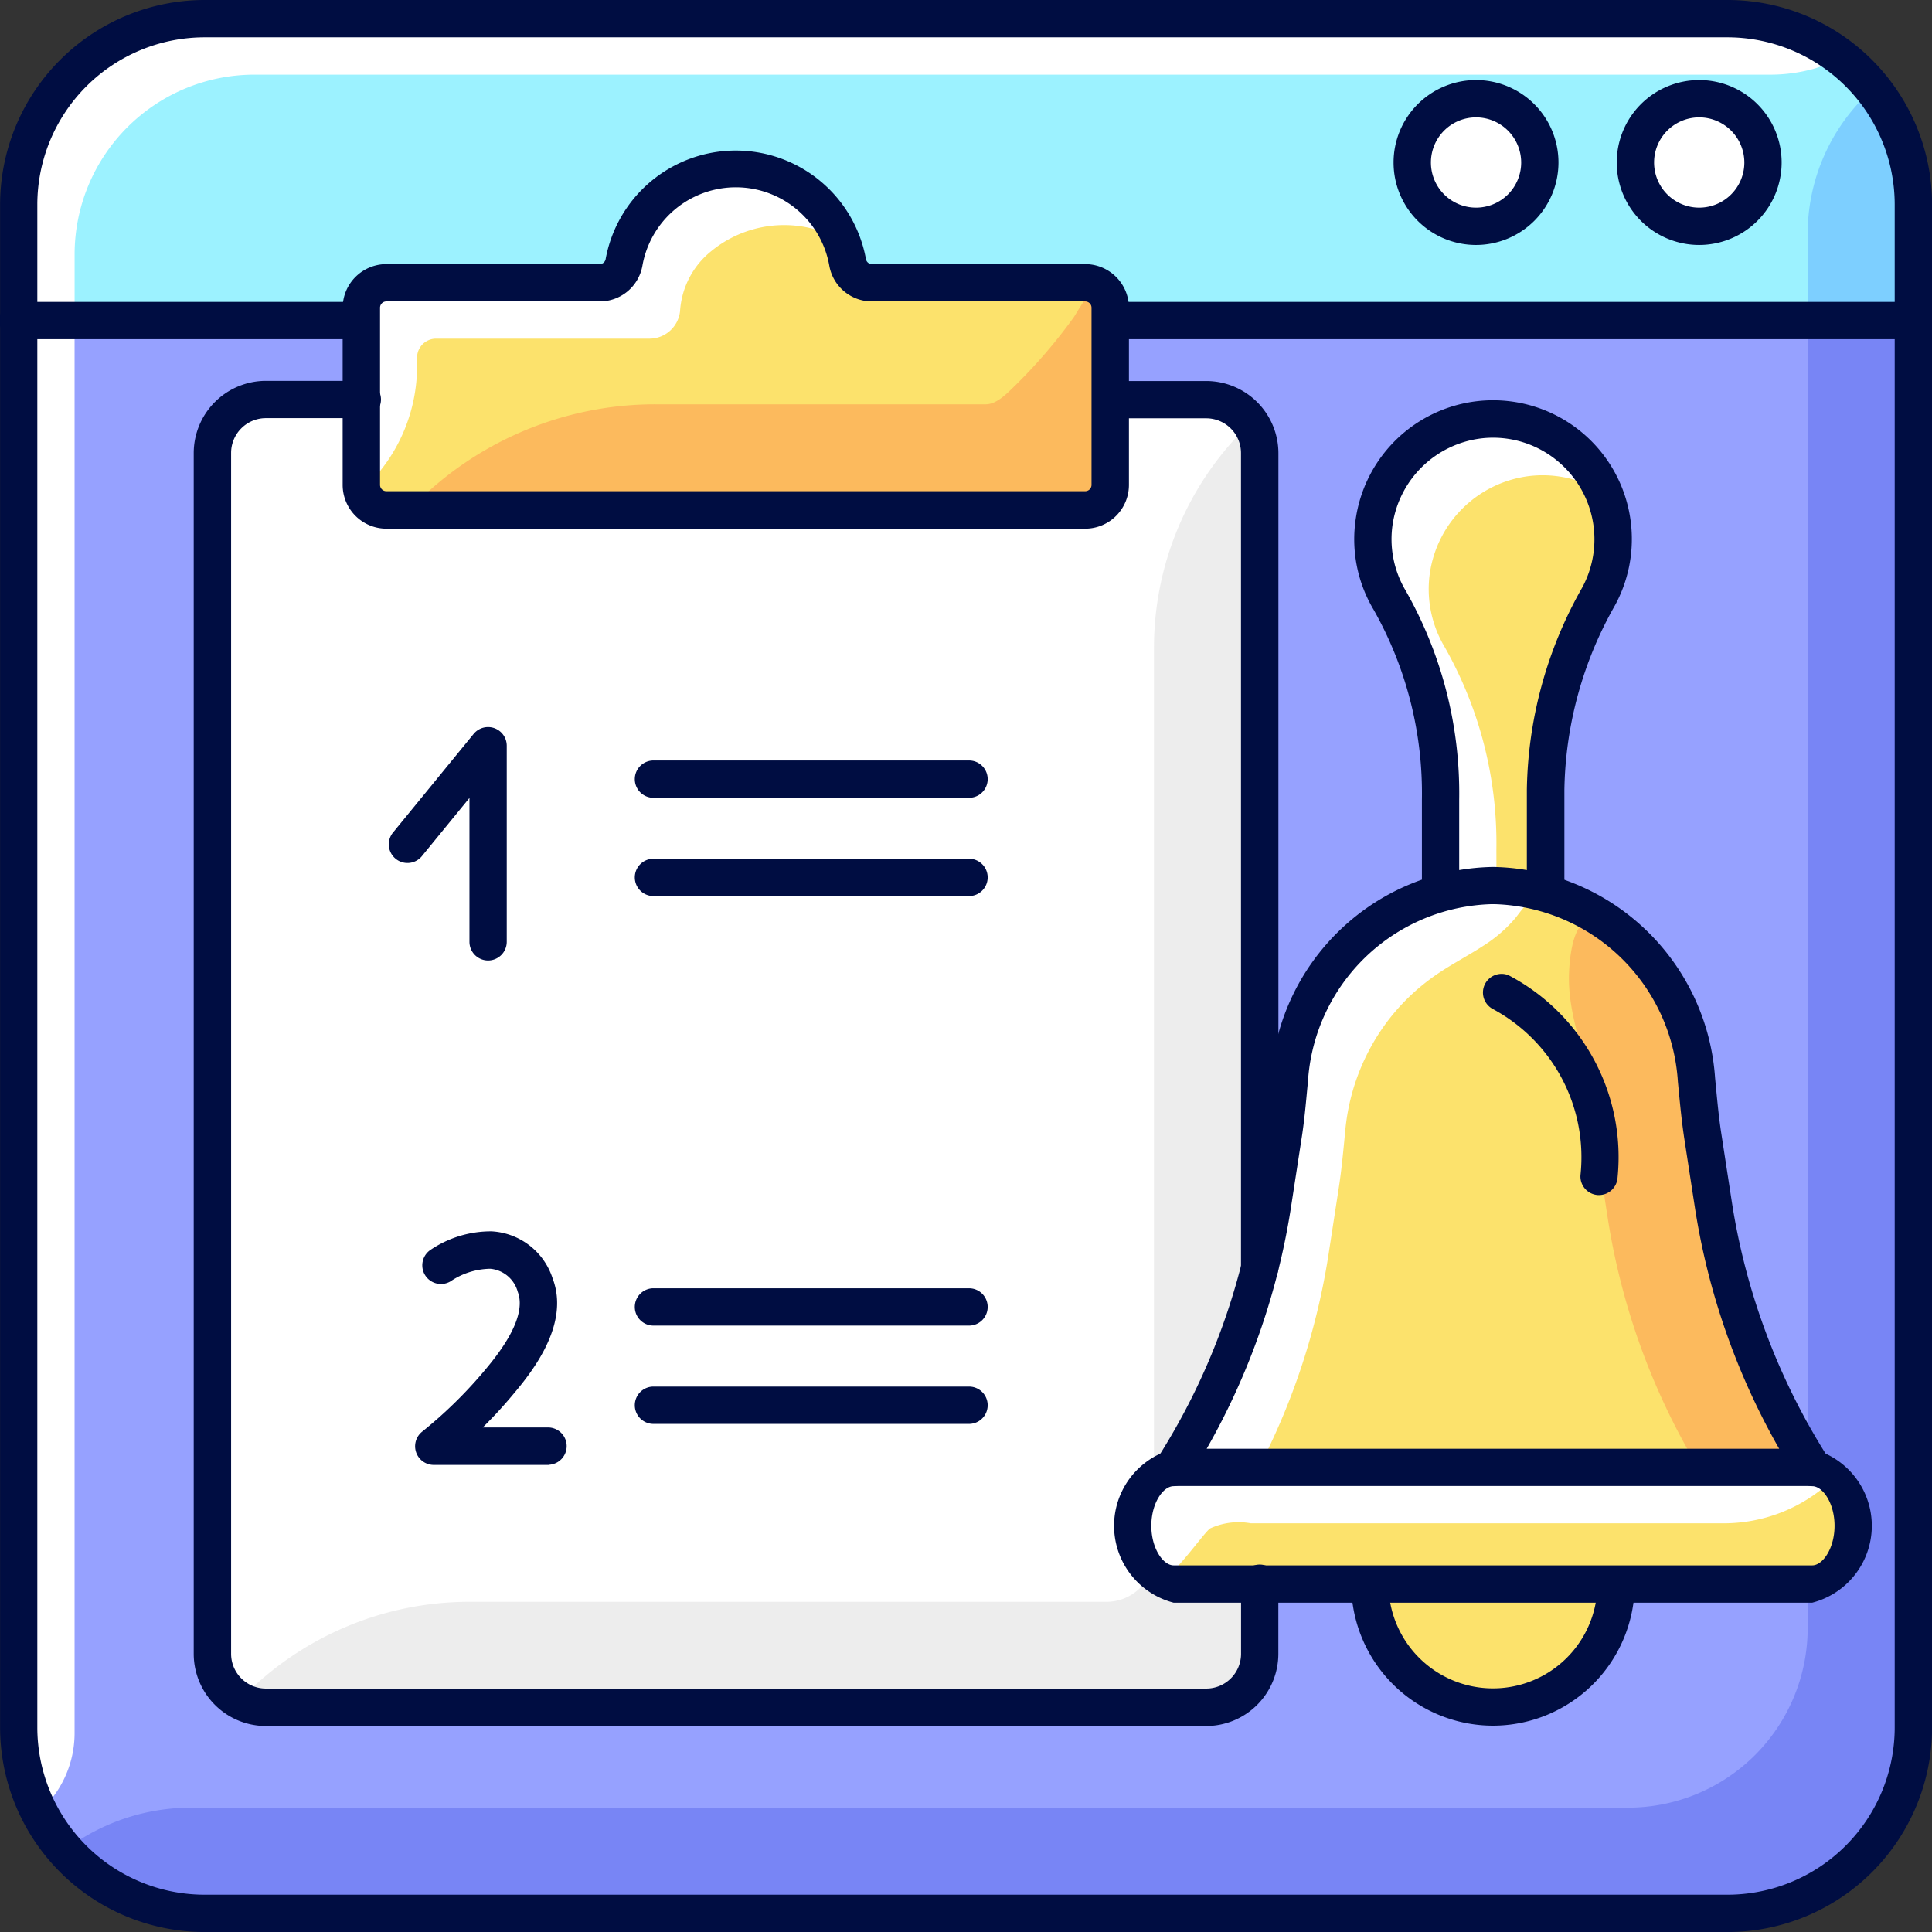 <svg xmlns="http://www.w3.org/2000/svg" width="61.085" height="61.085" viewBox="0 0 61.085 61.085"><rect x="0" y="0" width="61.085" height="61.085" fill="#333333" stroke="none"/><g transform="translate(-1018.031 -1018.027)"><g transform="translate(1018.817 1018.813)"><path d="M1066.624,1065.327v-.206a.99.99,0,0,1,.989-.989h6.736a.583.583,0,0,0,.582-.472,3.79,3.79,0,0,1,7.46,0,.583.583,0,0,0,.582.472h6.736a.99.99,0,0,1,.989.989v.206h24.993v-3.473a5.686,5.686,0,0,0-5.679-5.679h-48.154a5.686,5.686,0,0,0-5.679,5.679v3.473Zm42.493-7.014a2.214,2.214,0,1,1-2.214,2.214A2.216,2.216,0,0,1,1109.118,1058.313Zm-7.056,0a2.214,2.214,0,1,1-2.214,2.214A2.216,2.216,0,0,1,1102.061,1058.313Z" transform="translate(-1056.178 -1056.174)" fill="#9cf2ff"/></g><g transform="translate(1018.817 1028.359)"><path d="M1110.012,1569.318a5.686,5.686,0,0,0,5.679-5.679v-44.288H1090.7v2.1h2.828a1.892,1.892,0,0,1,1.89,1.89v23.819c.009-.053.02-.1.028-.157l.32-2.079c.082-.531.134-1.079.184-1.608l.017-.178a6.908,6.908,0,0,1,4.774-6.05v-2.774a12.178,12.178,0,0,0-1.583-6.215,3.96,3.96,0,0,1-.51-2.635,4.024,4.024,0,0,1,3.494-3.359,3.993,3.993,0,0,1,4.449,3.966,4.012,4.012,0,0,1-.484,1.906,12.536,12.536,0,0,0-1.652,6.022v3.088a6.908,6.908,0,0,1,4.773,6.05l.017.177c.05.53.1,1.077.184,1.609l.32,2.079a21.429,21.429,0,0,0,3.028,8.176l.034.055a1.883,1.883,0,0,1,1.373,2.022c0,1.124-.669,2.038-1.492,2.038h-6.016a4.084,4.084,0,0,1-8.159,0h-3.1v2.015a1.891,1.891,0,0,1-1.889,1.889h-29.732a1.891,1.891,0,0,1-1.889-1.889v-37.967a1.891,1.891,0,0,1,1.889-1.889h2.829v-2.1h-10.446v44.288a5.686,5.686,0,0,0,5.679,5.679Z" transform="translate(-1056.178 -1519.351)" fill="#96a1ff"/></g><g transform="translate(1020.268 1021.058)"><g transform="translate(54.917 0)"><path d="M3793.061,1165.1l-.018.018a6.122,6.122,0,0,0-1.81,4.344v2.507h3.145v-5.76c-.428-.348-.869-.68-1.27-1.059C3793.091,1165.135,3793.077,1165.118,3793.061,1165.1Z" transform="translate(-3791.233 -1165.102)" fill="#7dcfff"/></g><g transform="translate(0 7.3)"><path d="M1181.515,1519.315v35.442c.077.128.149.259.229.386l.034.055a1.883,1.883,0,0,1,1.373,2.022c0,1.124-.669,2.038-1.492,2.038h-.144v1.2a5.679,5.679,0,0,1-5.679,5.679H1130.46a6.611,6.611,0,0,0-3.44.933,2.32,2.32,0,0,0-.422.311,5.655,5.655,0,0,0,4.228,1.9h48.154a5.679,5.679,0,0,0,5.679-5.679v-44.289Z" transform="translate(-1126.598 -1519.315)" fill="#7885f5"/></g></g><g transform="translate(1029.656 1023.571)"><path d="M1604.8,1290.625h-6.736a.976.976,0,0,1-.969-.8,3.4,3.4,0,0,0-6.686,0,.975.975,0,0,1-.969.8h-6.736a.6.6,0,0,0-.6.6v5.6a.6.6,0,0,0,.6.6h22.1a.6.6,0,0,0,.6-.6v-5.6A.6.6,0,0,0,1604.8,1290.625Z" transform="translate(-1582.11 -1287.032)" fill="#fce26c"/></g><g transform="translate(1031.171 1027.218)"><path d="M1677,1463.984c-.1-.046-.556.758-.619.846a16.745,16.745,0,0,1-1.852,2.155c-.234.227-.573.59-.923.59h-10.456a10.708,10.708,0,0,0-7.576,3.144h21.177a.6.6,0,0,0,.6-.6v-5.6A.6.6,0,0,0,1677,1463.984Z" transform="translate(-1655.576 -1463.983)" fill="#fcba5d"/></g><g transform="translate(1061.633 1031.481)"><path d="M3140.864,1674.436a3.6,3.6,0,1,0-6.7,1.827,12.57,12.57,0,0,1,1.638,6.415v2.675a6.324,6.324,0,0,1,1.431-.169h.065a6.324,6.324,0,0,1,1.432.169v-2.989a12.923,12.923,0,0,1,1.7-6.21A3.617,3.617,0,0,0,3140.864,1674.436Z" transform="translate(-3133.662 -1670.837)" fill="#fce26c"/></g><g transform="translate(1055.494 1046.22)"><path d="M2839.265,2391.955l-.017.178c-.051.535-.1,1.088-.187,1.631l-.32,2.079a21.823,21.823,0,0,1-2.978,8.154h19.481a21.83,21.83,0,0,1-2.978-8.154l-.32-2.079c-.083-.543-.136-1.1-.187-1.632l-.017-.177a6.378,6.378,0,0,0-6.207-5.963h-.065A6.378,6.378,0,0,0,2839.265,2391.955Z" transform="translate(-2835.763 -2385.992)" fill="#fce26c"/></g><g transform="translate(1067.637 1047.123)"><path d="M3429.35,2438.764l-.32-2.079c-.083-.543-.136-1.1-.187-1.632l-.017-.177a6.833,6.833,0,0,0-1.7-3.92c-.281-.311-1.113-1.266-1.552-1.125-.514.164-.584,1.418-.584,1.825,0,1.336.586,2.5.708,3.791.051.535.1,1.089.187,1.632l.32,2.079a21.844,21.844,0,0,0,2.75,7.761h3.373A21.829,21.829,0,0,1,3429.35,2438.764Z" transform="translate(-3424.99 -2429.816)" fill="#fcba5d"/></g><g transform="translate(1061.548 1068.302)"><path d="M3133.228,3460.92a3.7,3.7,0,0,0,3.686-3.5h-7.373A3.7,3.7,0,0,0,3133.228,3460.92Z" transform="translate(-3129.542 -3457.421)" fill="#fce26c"/></g><g transform="translate(1024.938 1030.853)"><path d="M1385.884,1659.51v-17.654a1.5,1.5,0,0,0-1.5-1.5h-2.828v2.507a.99.99,0,0,1-.989.989h-22.095a.99.99,0,0,1-.989-.989v-2.506h-2.829a1.5,1.5,0,0,0-1.5,1.5v37.967a1.5,1.5,0,0,0,1.5,1.5h29.732a1.5,1.5,0,0,0,1.5-1.5V1659.51Z" transform="translate(-1353.16 -1640.359)" fill="#fff"/></g><g transform="translate(1025.749 1031.543)"><path d="M1424.446,1692.319v-17.654a1.484,1.484,0,0,0-.24-.806l-.029.029a9.789,9.789,0,0,0-2.876,6.924v8.363s0,20.313,0,20.313a1.5,1.5,0,0,1-1.5,1.5h-20.141a10.043,10.043,0,0,0-7.1,2.942l-.03.03a1.478,1.478,0,0,0,.685.174h29.732a1.5,1.5,0,0,0,1.5-1.5v-20.313Z" transform="translate(-1392.533 -1673.859)" fill="#ededed"/></g><g transform="translate(1054.04 1064.618)"><path d="M2765.252,3280.326c0,.907.493,1.646,1.1,1.646h20.19c.606,0,1.1-.738,1.1-1.646s-.493-1.645-1.1-1.645h-20.19C2765.745,3278.681,2765.252,3279.419,2765.252,3280.326Z" transform="translate(-2765.252 -3278.681)" fill="#fce26c"/></g><g transform="translate(1062.88 1021.345)"><path d="M3195.987,1182.658a1.82,1.82,0,1,0-1.82-1.82A1.822,1.822,0,0,0,3195.987,1182.658Z" transform="translate(-3194.167 -1179.017)" fill="#fff"/></g><g transform="translate(1069.936 1021.345)"><circle cx="1.82" cy="1.82" r="1.82" transform="translate(0 0)" fill="#fff"/></g><g transform="translate(1018.817 1018.813)"><path d="M1112.715,1057.568c.063-.018.126-.037.188-.058.3-.1.349-.349.082-.5a6.746,6.746,0,0,0-.89-.436,5.654,5.654,0,0,0-2.083-.4h-48.154a5.686,5.686,0,0,0-5.679,5.679v3.473h1.572v-1.9a5.686,5.686,0,0,1,5.679-5.679h47.892A5.184,5.184,0,0,0,1112.715,1057.568Z" transform="translate(-1056.178 -1056.173)" fill="#fff"/></g><g transform="translate(1018.817 1028.359)"><path d="M1057.75,1563.813v-44.461h-1.572v44.288a5.636,5.636,0,0,0,.6,2.527A3.329,3.329,0,0,0,1057.75,1563.813Z" transform="translate(-1056.178 -1519.352)" fill="#fff"/></g><g transform="translate(1029.656 1023.571)"><path d="M1592.6,1287.222a3.411,3.411,0,0,0-2.2,2.626.976.976,0,0,1-.965.776h-6.736a.6.6,0,0,0-.6.6v5.6a.07.07,0,0,0,.018-.015,5.305,5.305,0,0,0,1.554-3.752v-.261a.6.6,0,0,1,.6-.6h6.736a.974.974,0,0,0,.978-.865,2.647,2.647,0,0,1,.984-1.9,3.631,3.631,0,0,1,3.833-.49A3.412,3.412,0,0,0,1592.6,1287.222Z" transform="translate(-1582.109 -1287.032)" fill="#fff"/></g><g transform="translate(1061.633 1031.481)"><path d="M3137.372,1684.25a12.57,12.57,0,0,0-1.638-6.415,3.572,3.572,0,0,1-.459-2.376,3.625,3.625,0,0,1,3.148-3.026,3.586,3.586,0,0,1,2.042.369,3.6,3.6,0,1,0-6.3,3.461,12.57,12.57,0,0,1,1.638,6.415v2.675a6.324,6.324,0,0,1,1.431-.169h.065l.076,0Z" transform="translate(-3133.662 -1670.837)" fill="#fff"/></g><g transform="translate(1055.494 1046.22)"><path d="M2845.2,2387.7a4.422,4.422,0,0,0,1.015-.879c.12-.147.5-.711.736-.653a5.937,5.937,0,0,0-1.417-.173h-.065a6.378,6.378,0,0,0-6.207,5.963l-.017.178c-.051.535-.1,1.088-.187,1.631l-.32,2.079a21.822,21.822,0,0,1-2.978,8.154h2.444a21.918,21.918,0,0,0,2.106-6.581l.32-2.079c.083-.543.136-1.1.187-1.631l.017-.178a6.78,6.78,0,0,1,1.351-3.466,6.671,6.671,0,0,1,1.346-1.321C2844.062,2388.35,2844.655,2388.056,2845.2,2387.7Z" transform="translate(-2835.762 -2385.991)" fill="#fff"/></g><g transform="translate(1054.04 1064.618)"><path d="M2786.541,3278.68h-20.19c-.606,0-1.1.738-1.1,1.645a1.672,1.672,0,0,0,.808,1.58c.238.1,1.242-1.353,1.445-1.491a2.159,2.159,0,0,1,1.287-.162h14.952a4.984,4.984,0,0,0,3.378-1.319A.846.846,0,0,0,2786.541,3278.68Z" transform="translate(-2765.252 -3278.68)" fill="#fff"/></g><g transform="translate(1018.031 1018.027)"><path d="M1072.651,1079.113H1024.5a6.473,6.473,0,0,1-6.466-6.466v-48.154a6.473,6.473,0,0,1,6.466-6.466h48.154a6.473,6.473,0,0,1,6.465,6.466v48.154A6.473,6.473,0,0,1,1072.651,1079.113Zm-48.154-59.906a5.292,5.292,0,0,0-5.286,5.286v48.154a5.292,5.292,0,0,0,5.286,5.286h48.154a5.292,5.292,0,0,0,5.286-5.286v-48.154a5.292,5.292,0,0,0-5.286-5.286Z" transform="translate(-1018.031 -1018.027)" fill="#000d42"/></g><g transform="translate(1052.551 1027.573)"><path d="M2718.947,1482.384h-25.386a.59.59,0,0,1,0-1.179h25.386a.59.59,0,1,1,0,1.179Z" transform="translate(-2692.971 -1481.205)" fill="#000d42"/></g><g transform="translate(1018.031 1027.573)"><path d="M1029.461,1482.384h-10.839a.59.59,0,1,1,0-1.179h10.839a.59.59,0,0,1,0,1.179Z" transform="translate(-1018.032 -1481.205)" fill="#000d42"/></g><g transform="translate(1069.15 1020.559)"><path d="M3501,1146.081a2.607,2.607,0,1,1,2.606-2.607A2.609,2.609,0,0,1,3501,1146.081Zm0-4.034a1.427,1.427,0,1,0,1.427,1.427A1.429,1.429,0,0,0,3501,1142.047Z" transform="translate(-3498.394 -1140.868)" fill="#000d42"/></g><g transform="translate(1062.094 1020.559)"><path d="M3158.625,1146.081a2.607,2.607,0,1,1,2.606-2.607A2.609,2.609,0,0,1,3158.625,1146.081Zm0-4.034a1.427,1.427,0,1,0,1.427,1.427A1.429,1.429,0,0,0,3158.625,1142.047Z" transform="translate(-3156.019 -1140.868)" fill="#000d42"/></g><g transform="translate(1054.55 1045.434)"><path d="M2810.751,2367.421h-20.19a.59.59,0,0,1-.5-.9l.082-.13a21.035,21.035,0,0,0,2.973-8.026l.32-2.079c.08-.52.131-1.062.181-1.585l.017-.178a7.16,7.16,0,0,1,6.99-6.674h.065a7.16,7.16,0,0,1,6.99,6.674l.017.177c.05.524.1,1.066.181,1.586l.32,2.079a21.044,21.044,0,0,0,2.973,8.027l.082.13a.59.59,0,0,1-.5.9Zm-19.146-1.179h18.1a22.246,22.246,0,0,1-2.676-7.7l-.32-2.08c-.085-.554-.138-1.113-.19-1.654l-.017-.177a5.987,5.987,0,0,0-5.815-5.607h-.065a5.987,5.987,0,0,0-5.816,5.607l-.017.178c-.051.541-.1,1.1-.189,1.653l-.32,2.079A22.246,22.246,0,0,1,2791.605,2366.241Z" transform="translate(-2789.971 -2347.844)" fill="#000d42"/></g><g transform="translate(1053.254 1063.832)"><path d="M2749.18,3245.4h-20.19a2.511,2.511,0,0,1,0-4.863.59.59,0,0,1,0,1.179c-.333,0-.706.535-.706,1.252s.373,1.252.706,1.252h20.19c.333,0,.706-.536.706-1.252s-.373-1.252-.706-1.252a.59.59,0,0,1,0-1.179,2.511,2.511,0,0,1,0,4.863Z" transform="translate(-2727.105 -3240.532)" fill="#000d42"/></g><g transform="translate(1060.847 1030.696)"><path d="M3101.548,1648.875a.59.59,0,0,1-.59-.59v-3.238a13.308,13.308,0,0,1,1.749-6.4,3.207,3.207,0,0,0-.681-3.919,3.188,3.188,0,0,0-2.508-.8,3.228,3.228,0,0,0-2.8,2.694,3.183,3.183,0,0,0,.408,2.117,12.963,12.963,0,0,1,1.693,6.616v2.924a.59.59,0,0,1-1.179,0v-2.924a11.786,11.786,0,0,0-1.528-6.014,4.351,4.351,0,0,1-.56-2.893,4.388,4.388,0,1,1,8.193,2.758,12.15,12.15,0,0,0-1.6,5.835v3.237A.589.589,0,0,1,3101.548,1648.875Z" transform="translate(-3095.499 -1632.736)" fill="#000d42"/></g><g transform="translate(1060.752 1067.516)"><path d="M3095.394,3424.346a4.487,4.487,0,0,1-4.482-4.482.59.59,0,0,1,1.179,0,3.3,3.3,0,0,0,6.606,0,.59.59,0,0,1,1.179,0A4.487,4.487,0,0,1,3095.394,3424.346Z" transform="translate(-3090.911 -3419.274)" fill="#000d42"/></g><g transform="translate(1064.885 1048.801)"><path d="M3295.13,2518.229h-.035a.59.59,0,0,1-.554-.623,5.321,5.321,0,0,0-2.778-5.264.59.59,0,0,1,.5-1.066,6.491,6.491,0,0,1,3.451,6.4A.59.59,0,0,1,3295.13,2518.229Z" transform="translate(-3291.425 -2511.218)" fill="#000d42"/></g><g transform="translate(1028.87 1022.785)"><path d="M1567.439,1260.842h-22.1a1.384,1.384,0,0,1-1.382-1.382v-5.6a1.384,1.384,0,0,1,1.382-1.382h6.736a.193.193,0,0,0,.195-.148,4.183,4.183,0,0,1,8.234,0,.193.193,0,0,0,.195.148h6.736a1.384,1.384,0,0,1,1.382,1.382v5.6A1.384,1.384,0,0,1,1567.439,1260.842Zm-22.1-7.185a.2.2,0,0,0-.2.2v5.6a.2.2,0,0,0,.2.2h22.095a.2.2,0,0,0,.2-.2v-5.6a.2.2,0,0,0-.2-.2H1560.7a1.368,1.368,0,0,1-1.355-1.12,3,3,0,0,0-5.912,0,1.368,1.368,0,0,1-1.356,1.12Z" transform="translate(-1543.962 -1248.885)" fill="#000d42"/></g><g transform="translate(1024.152 1030.068)"><path d="M1347.029,1644.79H1317.3a2.285,2.285,0,0,1-2.282-2.282v-37.966a2.285,2.285,0,0,1,2.282-2.282h3.024a.59.59,0,1,1,0,1.179H1317.3a1.1,1.1,0,0,0-1.1,1.1v37.967a1.1,1.1,0,0,0,1.1,1.1h29.732a1.1,1.1,0,0,0,1.1-1.1V1640.3a.59.59,0,1,1,1.179,0v2.211A2.285,2.285,0,0,1,1347.029,1644.79Z" transform="translate(-1315.014 -1602.259)" fill="#000d42"/></g><g transform="translate(1052.551 1030.067)"><path d="M2698.288,1630.836a.59.59,0,0,1-.59-.59V1604.5a1.1,1.1,0,0,0-1.1-1.1h-3.024a.59.59,0,0,1,0-1.179h3.024a2.285,2.285,0,0,1,2.283,2.283v25.75A.59.59,0,0,1,2698.288,1630.836Z" transform="translate(-2692.981 -1602.214)" fill="#000d42"/></g><g transform="translate(1030.341 1041.013)"><path d="M1618.472,2140.712a.59.59,0,0,1-.59-.59v-4.549l-1.488,1.821a.59.59,0,1,1-.913-.746l2.534-3.1a.59.59,0,0,1,1.046.373v6.2A.59.59,0,0,1,1618.472,2140.712Z" transform="translate(-1615.349 -2133.33)" fill="#000d42"/></g><g transform="translate(1031.155 1056.962)"><path d="M1659.07,2914.569h-3.636a.59.59,0,0,1-.367-1.051,14.053,14.053,0,0,0,1.909-1.856c.394-.466,1.443-1.705,1.114-2.565a.993.993,0,0,0-.868-.73,2.3,2.3,0,0,0-1.26.4.59.59,0,0,1-.636-.993,3.413,3.413,0,0,1,1.936-.59,2.15,2.15,0,0,1,1.93,1.487c.578,1.51-.749,3.078-1.315,3.748q-.422.5-.895.966h2.089a.59.59,0,0,1,0,1.179Z" transform="translate(-1654.844 -2907.187)" fill="#000d42"/></g><g transform="translate(1038.127 1042.072)"><path d="M2003.662,2185.882h-9.977a.59.59,0,1,1,0-1.179h9.977a.59.59,0,0,1,0,1.179Z" transform="translate(-1993.096 -2184.703)" fill="#000d42"/></g><g transform="translate(1038.127 1045.18)"><path d="M2003.662,2336.7h-9.977a.59.59,0,1,1,0-1.179h9.977a.59.59,0,0,1,0,1.179Z" transform="translate(-1993.096 -2335.522)" fill="#000d42"/></g><g transform="translate(1038.127 1058.76)"><path d="M2003.662,2995.617h-9.977a.59.59,0,1,1,0-1.179h9.977a.59.59,0,0,1,0,1.179Z" transform="translate(-1993.096 -2994.438)" fill="#000d42"/></g><g transform="translate(1038.127 1061.868)"><path d="M2003.662,3146.446h-9.977a.59.59,0,1,1,0-1.179h9.977a.59.59,0,0,1,0,1.179Z" transform="translate(-1993.096 -3145.267)" fill="#000d42"/></g></g></svg>